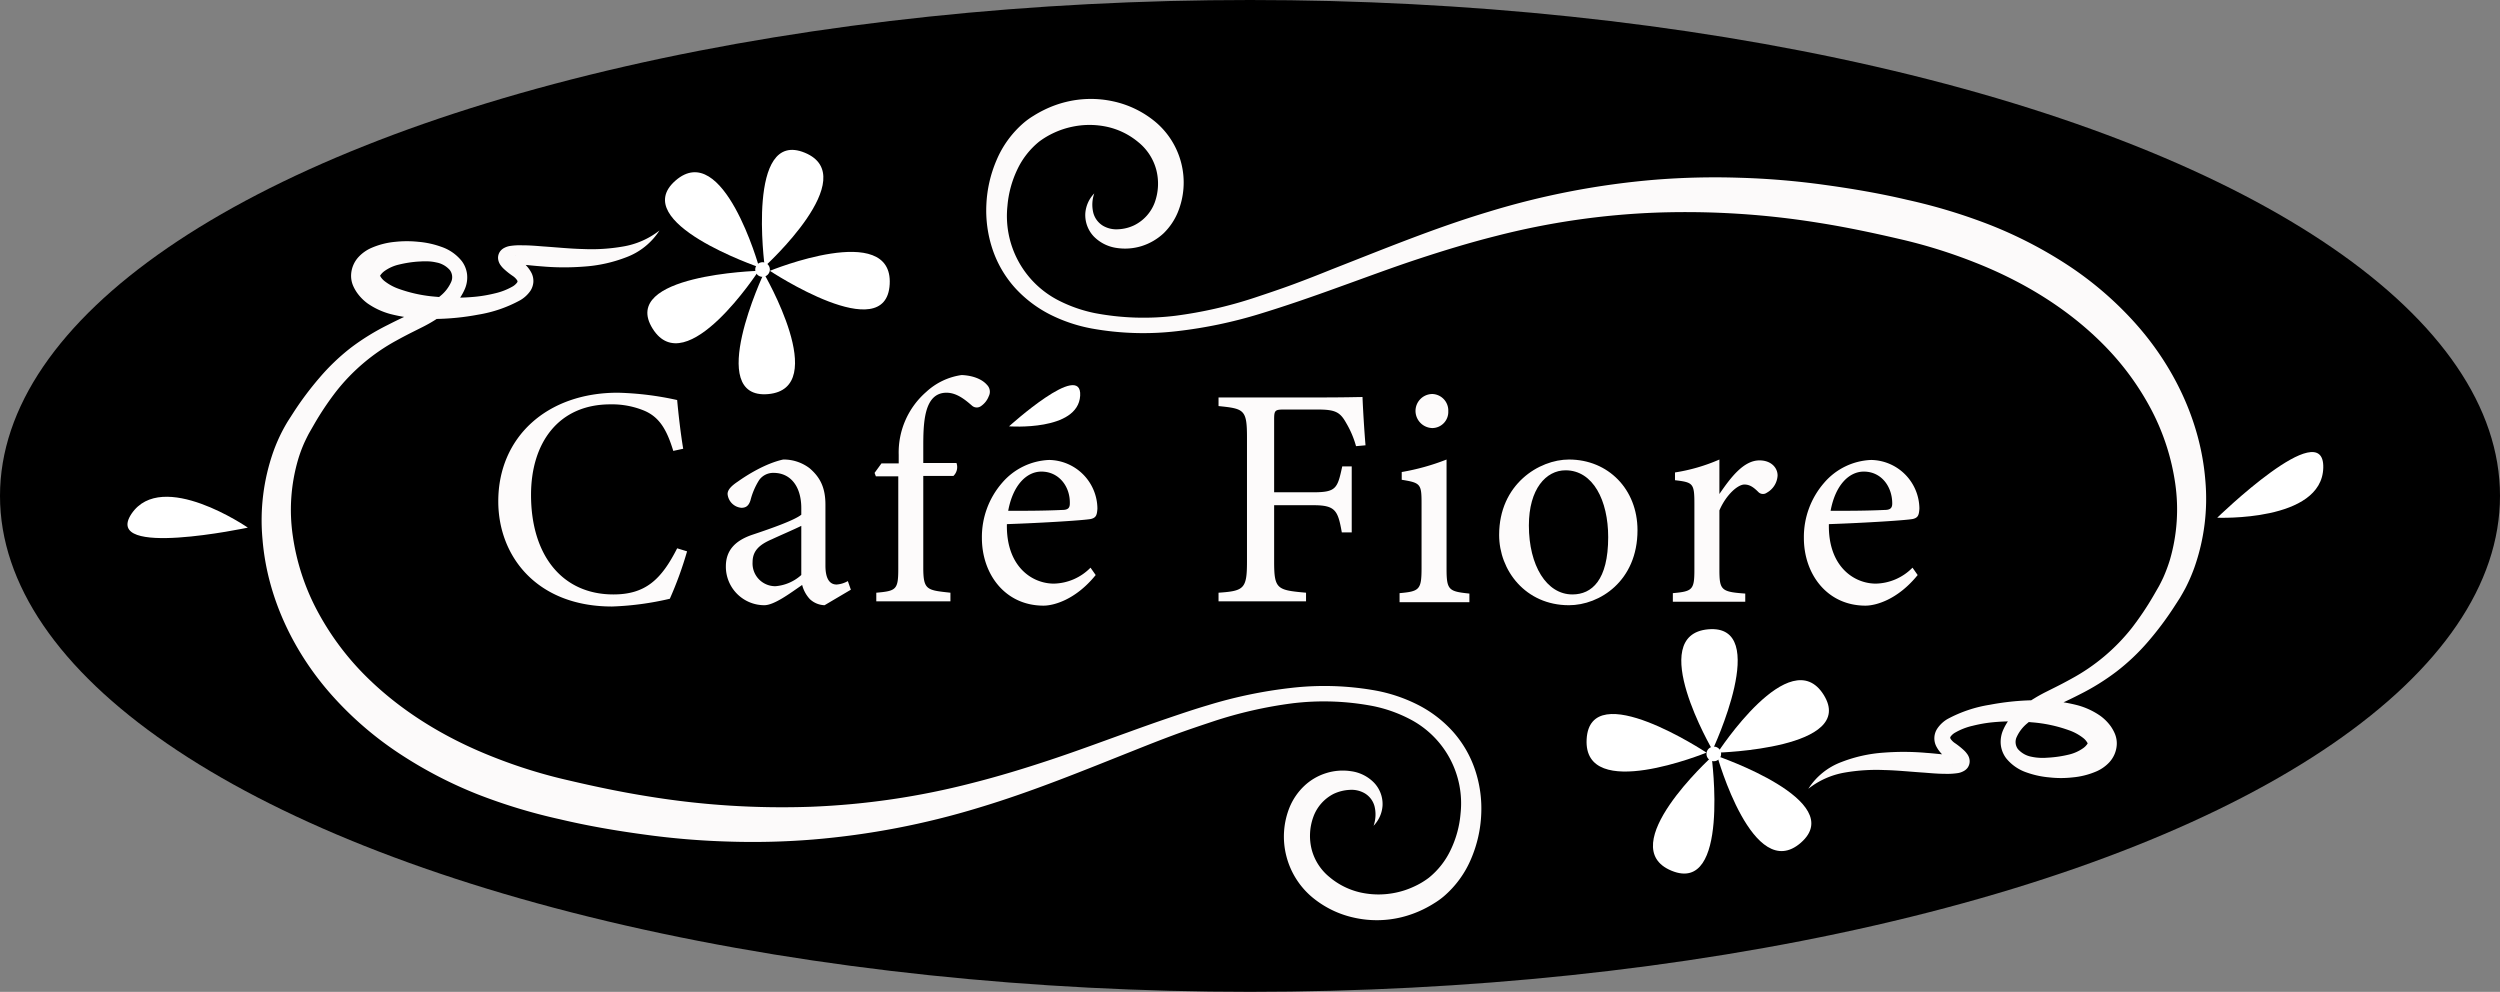 <svg xmlns="http://www.w3.org/2000/svg" viewBox="0 0 580 230.11"><rect x="0" y="0" width="580" height="230.11" fill="#808080" stroke="none"/><defs><style>.cls-1{isolation:isolate;}.cls-2{fill:#fdfbfb;}.cls-3{fill:#fff;}.cls-4{fill:#fcfafa;}</style></defs><g id="レイヤー_2" data-name="レイヤー 2"><g id="レイヤー_1-2" data-name="レイヤー 1"><ellipse class="cls-1" cx="290" cy="115.05" rx="290" ry="115.05"/><path class="cls-2" d="M159.4,127.91a84.45,84.45,0,0,1-4,11,68.29,68.29,0,0,1-13.4,1.8c-17.4,0-26.4-11.6-26.4-24.4,0-14.9,11.3-25.2,27.7-25.2a70.79,70.79,0,0,1,13.8,1.7c.3,3.3.8,7.7,1.4,11.3l-2.3.5c-1.5-4.9-3.2-7.9-6.9-9.4a19.61,19.61,0,0,0-7.7-1.4c-12,0-18.4,8.9-18.4,21,0,14.1,7.3,23.1,19.1,23.1,7.4,0,11.1-3.4,14.8-10.7Z"/><path class="cls-2" d="M191.3,140.41a5.22,5.22,0,0,1-3.4-1.4,7.59,7.59,0,0,1-1.8-3.3c-2.9,2-6.5,4.7-8.8,4.7a8.94,8.94,0,0,1-8.9-9c0-3.6,2-5.9,6-7.3,4.5-1.5,9.9-3.4,11.5-4.7v-1.5c0-5.2-2.6-8.2-6.4-8.2a4,4,0,0,0-3.4,1.7,16.4,16.4,0,0,0-2,4.7c-.4,1.2-1,1.7-2.1,1.7a3.52,3.52,0,0,1-3.2-3.2c0-1,.9-1.9,2.4-2.9,2.1-1.5,6.4-4.2,10.5-5.1a9.92,9.92,0,0,1,6.1,2c2.6,2.2,3.7,4.7,3.7,8.5v14.1c0,3.4,1.2,4.4,2.6,4.4a6.07,6.07,0,0,0,2.6-.8l.7,2ZM185.9,122c-1.6.8-5.1,2.3-6.8,3.1-2.8,1.2-4.5,2.6-4.5,5.3a5.27,5.27,0,0,0,5.3,5.6,10.14,10.14,0,0,0,6-2.6Z"/><path class="cls-2" d="M208.5,107.51v-2a18.62,18.62,0,0,1,6.4-14.6,15.22,15.22,0,0,1,8.2-3.9c2.5.1,4.7.9,5.9,2.3a2.25,2.25,0,0,1,.4,2.6,4.87,4.87,0,0,1-1.8,2.3,1.66,1.66,0,0,1-2.1-.1c-1.5-1.3-3.5-3-5.9-3-5.4,0-5.4,7.4-5.4,12.9v3.4h7.7a2.83,2.83,0,0,1-.7,3h-7v21.2c0,5.3.8,5.3,6.3,5.9v2H203.3v-2c4.6-.4,5.1-.7,5.1-5.5v-21.5h-5.2l-.3-.8,1.6-2.2Z"/><path class="cls-2" d="M254.2,133.41c-4.7,5.8-9.8,7.1-12.1,7.1-8.9,0-14.3-7.3-14.3-15.7a19.14,19.14,0,0,1,4.7-12.8,15.15,15.15,0,0,1,10.9-5.3A11.39,11.39,0,0,1,254.6,118c-.1,1.5-.3,2.1-1.5,2.4-1.5.3-10.8.9-19.5,1.2-.2,9.8,5.8,13.8,10.9,13.8a12.29,12.29,0,0,0,8.5-3.7Zm-12.6-24c-3.4,0-6.6,3.1-7.7,9.1,4.1,0,8.2,0,12.5-.2,1.3,0,1.8-.4,1.8-1.5C248.3,112.91,245.7,109.41,241.6,109.41Z"/><path class="cls-2" d="M314.6,103.51a22,22,0,0,0-2.3-5.4c-1.4-2.5-2.5-3.1-6.6-3.1h-7.8c-2.1,0-2.3.2-2.3,2.3v16.9h9.1c5.3,0,5.6-.9,6.7-6h2.2v15.3h-2.3c-.9-5.1-1.5-6.3-6.6-6.3h-9.1v13.1c0,6.4.7,6.6,7.4,7.2v2H282.7v-2c5.9-.4,6.6-.9,6.6-7.2v-28.9c0-6.4-.7-6.6-6.6-7.2v-2h23.1c6.6,0,9.1-.1,10.3-.1.1,2.6.4,7.7.7,11.2Z"/><path class="cls-2" d="M324.7,139.61v-2c4.6-.4,5.1-.8,5.1-5.8v-15c0-4.5-.2-4.8-4.6-5.5v-1.8a52.67,52.67,0,0,0,10.4-2.9v25.3c0,5,.5,5.3,5.3,5.8v2H324.7Zm7.6-40.3a4,4,0,0,1-3.9-3.9,3.93,3.93,0,0,1,3.9-4,3.83,3.83,0,0,1,3.7,4A3.74,3.74,0,0,1,332.3,99.31Z"/><path class="cls-2" d="M364,106.61c9.1,0,15.9,6.9,15.9,16.4,0,11.8-8.8,17.4-15.9,17.4-10.1,0-16.2-8.1-16.2-16.3C347.8,112.31,357.1,106.61,364,106.61Zm-.8,2.5c-4.5,0-8.5,4.3-8.5,12.8,0,9.3,4.1,16,10.1,16,4.5,0,8.3-3.3,8.3-13.3C373.1,116.11,369.6,109.11,363.2,109.11Z"/><path class="cls-2" d="M404.9,139.61H388.1v-2c4.6-.4,5-.8,5-5.5v-15.2c0-4.8-.3-5-4.5-5.5v-1.8a41.87,41.87,0,0,0,10.3-3v8c2.6-3.8,5.6-7.8,9.3-7.8,2.7,0,4.2,1.7,4.2,3.5a4.85,4.85,0,0,1-2.5,4,1.5,1.5,0,0,1-1.9-.1c-1.1-1.1-2-1.8-3.3-1.8-1.5,0-4.2,2.3-5.8,6v13.7c0,4.8.4,5.2,6,5.6Z"/><path class="cls-2" d="M444.9,133.41c-4.7,5.8-9.8,7.1-12.1,7.1-8.9,0-14.3-7.3-14.3-15.7a19.14,19.14,0,0,1,4.7-12.8,15.15,15.15,0,0,1,10.9-5.3A11.39,11.39,0,0,1,445.3,118c-.1,1.5-.3,2.1-1.5,2.4-1.5.3-10.8.9-19.5,1.2-.2,9.8,5.8,13.8,10.9,13.8a12.29,12.29,0,0,0,8.5-3.7Zm-12.5-24c-3.4,0-6.6,3.1-7.7,9.1,4.1,0,8.2,0,12.5-.2,1.3,0,1.8-.4,1.8-1.5C439,112.91,436.5,109.41,432.4,109.41Z"/><path class="cls-3" d="M234.1,98.91s17-15.4,16.5-7.1S234.1,98.91,234.1,98.91Z"/><path class="cls-3" d="M514.4,120.11s24.9-24.2,24.6-11.6S514.4,120.11,514.4,120.11Z"/><path class="cls-3" d="M57.5,122.41s-33.9,7.2-27-3.2C37.6,108.71,57.5,122.41,57.5,122.41Z"/><path class="cls-3" d="M395.9,174.61s-28.6,11.7-27.8-3.1S395.9,174.61,395.9,174.61Z"/><path class="cls-3" d="M397.3,174s-15.6-26.7-1-28C411.1,144.71,397.3,174,397.3,174Z"/><path class="cls-3" d="M398.5,174.61s16.8-25.9,24.6-13.4S398.5,174.61,398.5,174.61Z"/><path class="cls-3" d="M398.4,175.41s8.3,29.8,19.4,20.1S398.4,175.41,398.4,175.41Z"/><path class="cls-3" d="M397.1,175.61s-22.9,20.8-9.3,26.4S397.1,175.61,397.1,175.61Z"/><circle class="cls-3" cx="397.6" cy="174.91" r="1.7"/><path class="cls-4" d="M419.53,183a15.58,15.58,0,0,1,7.72-6.22,33.21,33.21,0,0,1,9.83-2.17,60.05,60.05,0,0,1,9.86.06c1.61.11,3.21.31,4.73.43a13.71,13.71,0,0,0,1.94.06c.08,0,.15,0,0,.06a1.69,1.69,0,0,0-.49.44,1.71,1.71,0,0,0-.32,1.09c.07.57.19.54.15.53a1,1,0,0,0-.16-.23,14,14,0,0,0-1.54-1.43,7.76,7.76,0,0,1-2.06-2.52,4.1,4.1,0,0,1,.27-4.08,7.29,7.29,0,0,1,2.35-2.2,30.69,30.69,0,0,1,9.81-3.31,59.73,59.73,0,0,1,10-1.05,37.47,37.47,0,0,1,10.34,1.15,17.08,17.08,0,0,1,5.32,2.47,10.82,10.82,0,0,1,2.43,2.44,9.91,9.91,0,0,1,.93,1.68,5.87,5.87,0,0,1,.45,2.57,6.56,6.56,0,0,1-1.81,4.17,9,9,0,0,1-2.86,2,18,18,0,0,1-5.62,1.42,24,24,0,0,1-5.3,0,21.18,21.18,0,0,1-5.27-1.13,10.37,10.37,0,0,1-4.82-3.34,6.39,6.39,0,0,1-1.22-3.06,6.86,6.86,0,0,1,.42-3.18,12.12,12.12,0,0,1,3.25-4.57A25.46,25.46,0,0,1,472,162c.72-.45,1.46-.85,2.21-1.25l2.19-1.1q2.13-1.05,4.18-2.19a45.4,45.4,0,0,0,14-11.77,69.75,69.75,0,0,0,5.15-7.7l1.15-2c.35-.65.68-1.31,1-2a36.33,36.33,0,0,0,1.55-4.15,41.88,41.88,0,0,0,1.22-17.69,53.07,53.07,0,0,0-5.49-17,63.13,63.13,0,0,0-10.52-14.55c-8.38-8.69-19-15.2-30.41-19.69a120.57,120.57,0,0,0-17.72-5.5c-6.14-1.43-12.31-2.73-18.52-3.71a193.64,193.64,0,0,0-37.56-2.38A175.69,175.69,0,0,0,347,54.77c-6.14,1.55-12.23,3.41-18.28,5.41s-12.06,4.26-18.12,6.43q-4.53,1.65-9.12,3.22t-9.25,3a106.64,106.64,0,0,1-19.16,4,67.16,67.16,0,0,1-19.75-.61,36.16,36.16,0,0,1-9.6-3.2,28.37,28.37,0,0,1-8.24-6.24,25.54,25.54,0,0,1-5.23-9,28.38,28.38,0,0,1-1.41-10.35,29.37,29.37,0,0,1,2.34-10.23,23.4,23.4,0,0,1,6.37-8.74,17.45,17.45,0,0,1,2.27-1.62,25.63,25.63,0,0,1,2.35-1.31,24.72,24.72,0,0,1,5.1-1.87,24.22,24.22,0,0,1,10.88-.17,22.89,22.89,0,0,1,9.92,4.8,18.39,18.39,0,0,1,6,9.63,18.2,18.2,0,0,1-.8,11.29A14.64,14.64,0,0,1,270,54.08a13.36,13.36,0,0,1-5.11,3,12.94,12.94,0,0,1-5.79.45,9.25,9.25,0,0,1-5.31-2.64,7.23,7.23,0,0,1-2-5.35,7.41,7.41,0,0,1,2.08-4.67,7.89,7.89,0,0,0-.22,4.51,5,5,0,0,0,2.25,3,6.11,6.11,0,0,0,3.51.81,9.49,9.49,0,0,0,3.67-.9A9.63,9.63,0,0,0,267.89,47a12.84,12.84,0,0,0,.36-7.63A12.29,12.29,0,0,0,264.11,33a17,17,0,0,0-7.23-3.57,19.2,19.2,0,0,0-8.23,0,19.48,19.48,0,0,0-4,1.32,19.08,19.08,0,0,0-3.56,2.1,18.42,18.42,0,0,0-5.1,6.53,24.3,24.3,0,0,0-2.26,8.37,22,22,0,0,0,11.76,21.9,32.77,32.77,0,0,0,8.56,3,60.48,60.48,0,0,0,18.62.61,99.07,99.07,0,0,0,18.41-4.2c3-1,6-2,9-3.11s6-2.29,8.94-3.48C321,57.79,333,52.83,345.46,49.1a183.88,183.88,0,0,1,38.47-7.4,174.69,174.69,0,0,1,19.68-.46,180.87,180.87,0,0,1,19.61,1.64c6.5.89,13,2,19.33,3.5a129.49,129.49,0,0,1,19.08,5.78,99.51,99.51,0,0,1,17.91,9.23A80,80,0,0,1,495,74.56c9.16,10.07,15.51,23,16.63,36.8a48,48,0,0,1-2.55,20.36,40.25,40.25,0,0,1-2.08,4.77c-.41.76-.84,1.52-1.29,2.27l-1.35,2.09a74,74,0,0,1-6,8,49.23,49.23,0,0,1-7.33,6.95,54,54,0,0,1-8.51,5.29c-1.46.75-2.94,1.47-4.42,2.14l-2.14,1c-.69.34-1.37.68-2,1.06a21.67,21.67,0,0,0-3.63,2.52,8.73,8.73,0,0,0-2.42,3.1,2.74,2.74,0,0,0,.26,2.89,5.55,5.55,0,0,0,3.16,1.77,11.6,11.6,0,0,0,2.06.25c.34,0,.7,0,1.05,0l1.13-.07a26.47,26.47,0,0,0,4.3-.66,9.52,9.52,0,0,0,3.49-1.56,3.78,3.78,0,0,0,.9-.93c.17-.25.11-.33.1-.16a.44.44,0,0,0,.06.22,2.76,2.76,0,0,0-.21-.44,3.85,3.85,0,0,0-.9-1,11.53,11.53,0,0,0-3.28-1.79,32.74,32.74,0,0,0-8.63-1.85,47.15,47.15,0,0,0-9.2,0,31.68,31.68,0,0,0-4.49.79,14.6,14.6,0,0,0-4,1.53,3.46,3.46,0,0,0-1.18,1c-.12.31-.11.21,0,.5a3.72,3.72,0,0,0,1.1,1.06,17.83,17.83,0,0,1,2.11,1.71,5,5,0,0,1,.6.7,2.93,2.93,0,0,1,.62,1.63,2.58,2.58,0,0,1-.5,1.65,2.75,2.75,0,0,1-1,.8,4,4,0,0,1-1.18.4,16.11,16.11,0,0,1-2.87.18c-1.69,0-3.29-.14-4.88-.27-3.17-.2-6.28-.54-9.38-.61a43.32,43.32,0,0,0-9.19.59A18.75,18.75,0,0,0,419.53,183Z"/><path class="cls-3" d="M178.61,62.83s28.6-11.7,27.8,3.1S178.61,62.83,178.61,62.83Z"/><path class="cls-3" d="M177.21,63.43s15.6,26.7,1,28C163.41,92.73,177.21,63.43,177.21,63.43Z"/><path class="cls-3" d="M176,62.83s-16.8,25.9-24.6,13.4S176,62.83,176,62.83Z"/><path class="cls-3" d="M176.11,62s-8.3-29.8-19.4-20.1S176.11,62,176.11,62Z"/><path class="cls-3" d="M177.41,61.83s22.9-20.8,9.3-26.4S177.41,61.83,177.41,61.83Z"/><circle class="cls-3" cx="176.91" cy="62.53" r="1.7"/><path class="cls-4" d="M153,53.47a15.65,15.65,0,0,1-7.73,6.22,33.2,33.2,0,0,1-9.83,2.16,59,59,0,0,1-9.86-.06c-1.61-.11-3.21-.31-4.72-.42a12.71,12.71,0,0,0-1.95-.07c-.08,0-.15,0,0-.06a1.54,1.54,0,0,0,.49-.44,1.68,1.68,0,0,0,.32-1.08c-.07-.57-.18-.55-.15-.53a1,1,0,0,0,.16.22,13.12,13.12,0,0,0,1.54,1.44,7.76,7.76,0,0,1,2.06,2.52,4.22,4.22,0,0,1,.41,2.08,4.36,4.36,0,0,1-.67,2,7.37,7.37,0,0,1-2.36,2.19A30.45,30.45,0,0,1,110.93,73a57.71,57.71,0,0,1-10,1,37.45,37.45,0,0,1-10.34-1.14,17.08,17.08,0,0,1-5.32-2.47,10.84,10.84,0,0,1-2.42-2.45,9.56,9.56,0,0,1-.94-1.68,5.87,5.87,0,0,1-.45-2.57,6.53,6.53,0,0,1,1.81-4.16,9,9,0,0,1,2.86-2,18,18,0,0,1,5.62-1.43,25.33,25.33,0,0,1,5.3,0,20.77,20.77,0,0,1,5.27,1.14,10.3,10.3,0,0,1,4.82,3.34,6.31,6.31,0,0,1,1.22,3.06,6.8,6.8,0,0,1-.42,3.17,12.08,12.08,0,0,1-3.25,4.58,26.05,26.05,0,0,1-4.17,3.1c-.72.45-1.46.85-2.21,1.24l-2.19,1.1c-1.42.71-2.81,1.43-4.18,2.19A45.43,45.43,0,0,0,78,90.8a67.92,67.92,0,0,0-5.15,7.7l-1.15,2c-.35.65-.67,1.31-1,2a31.8,31.8,0,0,0-1.55,4.15,41.52,41.52,0,0,0-1.22,17.68,52.81,52.81,0,0,0,5.48,17A63.48,63.48,0,0,0,83.92,155.9c8.39,8.68,19,15.19,30.41,19.68a118.34,118.34,0,0,0,17.73,5.5c6.13,1.44,12.3,2.73,18.51,3.71a192.08,192.08,0,0,0,37.56,2.38,176.22,176.22,0,0,0,37.35-5.49c6.14-1.55,12.23-3.41,18.28-5.42s12.06-4.25,18.12-6.43c3-1.09,6.06-2.18,9.12-3.22s6.13-2.08,9.25-3a106.64,106.64,0,0,1,19.16-4,67.16,67.16,0,0,1,19.75.6,36.18,36.18,0,0,1,9.6,3.21,28,28,0,0,1,8.24,6.23,25.54,25.54,0,0,1,5.23,9A28.23,28.23,0,0,1,343.64,189a29.42,29.42,0,0,1-2.34,10.24,23.42,23.42,0,0,1-6.36,8.73,17.86,17.86,0,0,1-2.27,1.62,25.88,25.88,0,0,1-2.36,1.32,25.32,25.32,0,0,1-5.1,1.87,24.08,24.08,0,0,1-10.88.16,22.78,22.78,0,0,1-9.92-4.8,18.39,18.39,0,0,1-6-9.63,18.17,18.17,0,0,1,.8-11.28,14.42,14.42,0,0,1,3.34-4.86,13,13,0,0,1,5.1-3,12.81,12.81,0,0,1,5.79-.45,9.13,9.13,0,0,1,5.31,2.64,7.18,7.18,0,0,1,2,5.35,7.4,7.4,0,0,1-2.08,4.67,7.92,7.92,0,0,0,.22-4.52,5,5,0,0,0-2.25-3,6.09,6.09,0,0,0-3.5-.81,9.86,9.86,0,0,0-3.68.9,9.69,9.69,0,0,0-4.77,5.38,12.92,12.92,0,0,0-.36,7.63,12.25,12.25,0,0,0,4.15,6.35,16.9,16.9,0,0,0,7.22,3.56,19.35,19.35,0,0,0,8.23,0,18.91,18.91,0,0,0,4-1.33,18,18,0,0,0,3.56-2.1,18.33,18.33,0,0,0,5.1-6.53,24,24,0,0,0,2.26-8.36A22,22,0,0,0,327,166.79a32.35,32.35,0,0,0-8.55-3,60.56,60.56,0,0,0-18.63-.62,99.1,99.1,0,0,0-18.41,4.21c-3,1-6,2-9,3.11s-6,2.29-8.95,3.47c-11.91,4.73-23.89,9.68-36.37,13.42a183.44,183.44,0,0,1-38.48,7.39,172.31,172.31,0,0,1-19.68.47,178.4,178.4,0,0,1-19.61-1.65c-6.5-.88-13-2-19.33-3.5a129.45,129.45,0,0,1-19.08-5.77A99.56,99.56,0,0,1,93,175.05a79.66,79.66,0,0,1-15.48-13.17c-9.16-10.06-15.51-23-16.62-36.79a47.9,47.9,0,0,1,2.54-20.37A38.61,38.61,0,0,1,65.5,100c.4-.77.83-1.53,1.28-2.27l1.35-2.1a73.93,73.93,0,0,1,6-8,49.23,49.23,0,0,1,7.33-7A54,54,0,0,1,90,75.37c1.46-.75,2.94-1.47,4.42-2.15l2.14-1c.69-.34,1.37-.68,2-1.06a22.27,22.27,0,0,0,3.63-2.52,8.7,8.7,0,0,0,2.42-3.1,2.75,2.75,0,0,0-.26-2.9,5.48,5.48,0,0,0-3.16-1.76,10,10,0,0,0-2.06-.25c-.34,0-.7,0-1.05,0l-1.13.06a26.46,26.46,0,0,0-4.3.67,9.38,9.38,0,0,0-3.48,1.55,4,4,0,0,0-.91.93c-.17.26-.11.33-.1.16a.35.35,0,0,0-.06-.21,4,4,0,0,0,.21.43,3.93,3.93,0,0,0,.91,1A11.58,11.58,0,0,0,92.48,67a32.74,32.74,0,0,0,8.63,1.84,47.15,47.15,0,0,0,9.2,0,32.06,32.06,0,0,0,4.5-.78,14.86,14.86,0,0,0,4-1.53,3.51,3.51,0,0,0,1.17-1c.13-.31.11-.21,0-.5a3.85,3.85,0,0,0-1.1-1.06,16.72,16.72,0,0,1-2.11-1.7,5.66,5.66,0,0,1-.6-.7,3.09,3.09,0,0,1-.62-1.64,2.56,2.56,0,0,1,.5-1.64,2.78,2.78,0,0,1,1-.81,4.3,4.3,0,0,1,1.19-.4,15,15,0,0,1,2.86-.17c1.69,0,3.29.13,4.88.26,3.17.21,6.28.54,9.38.61a42.67,42.67,0,0,0,9.19-.59A18.7,18.7,0,0,0,153,53.47Z"/></g></g></svg>